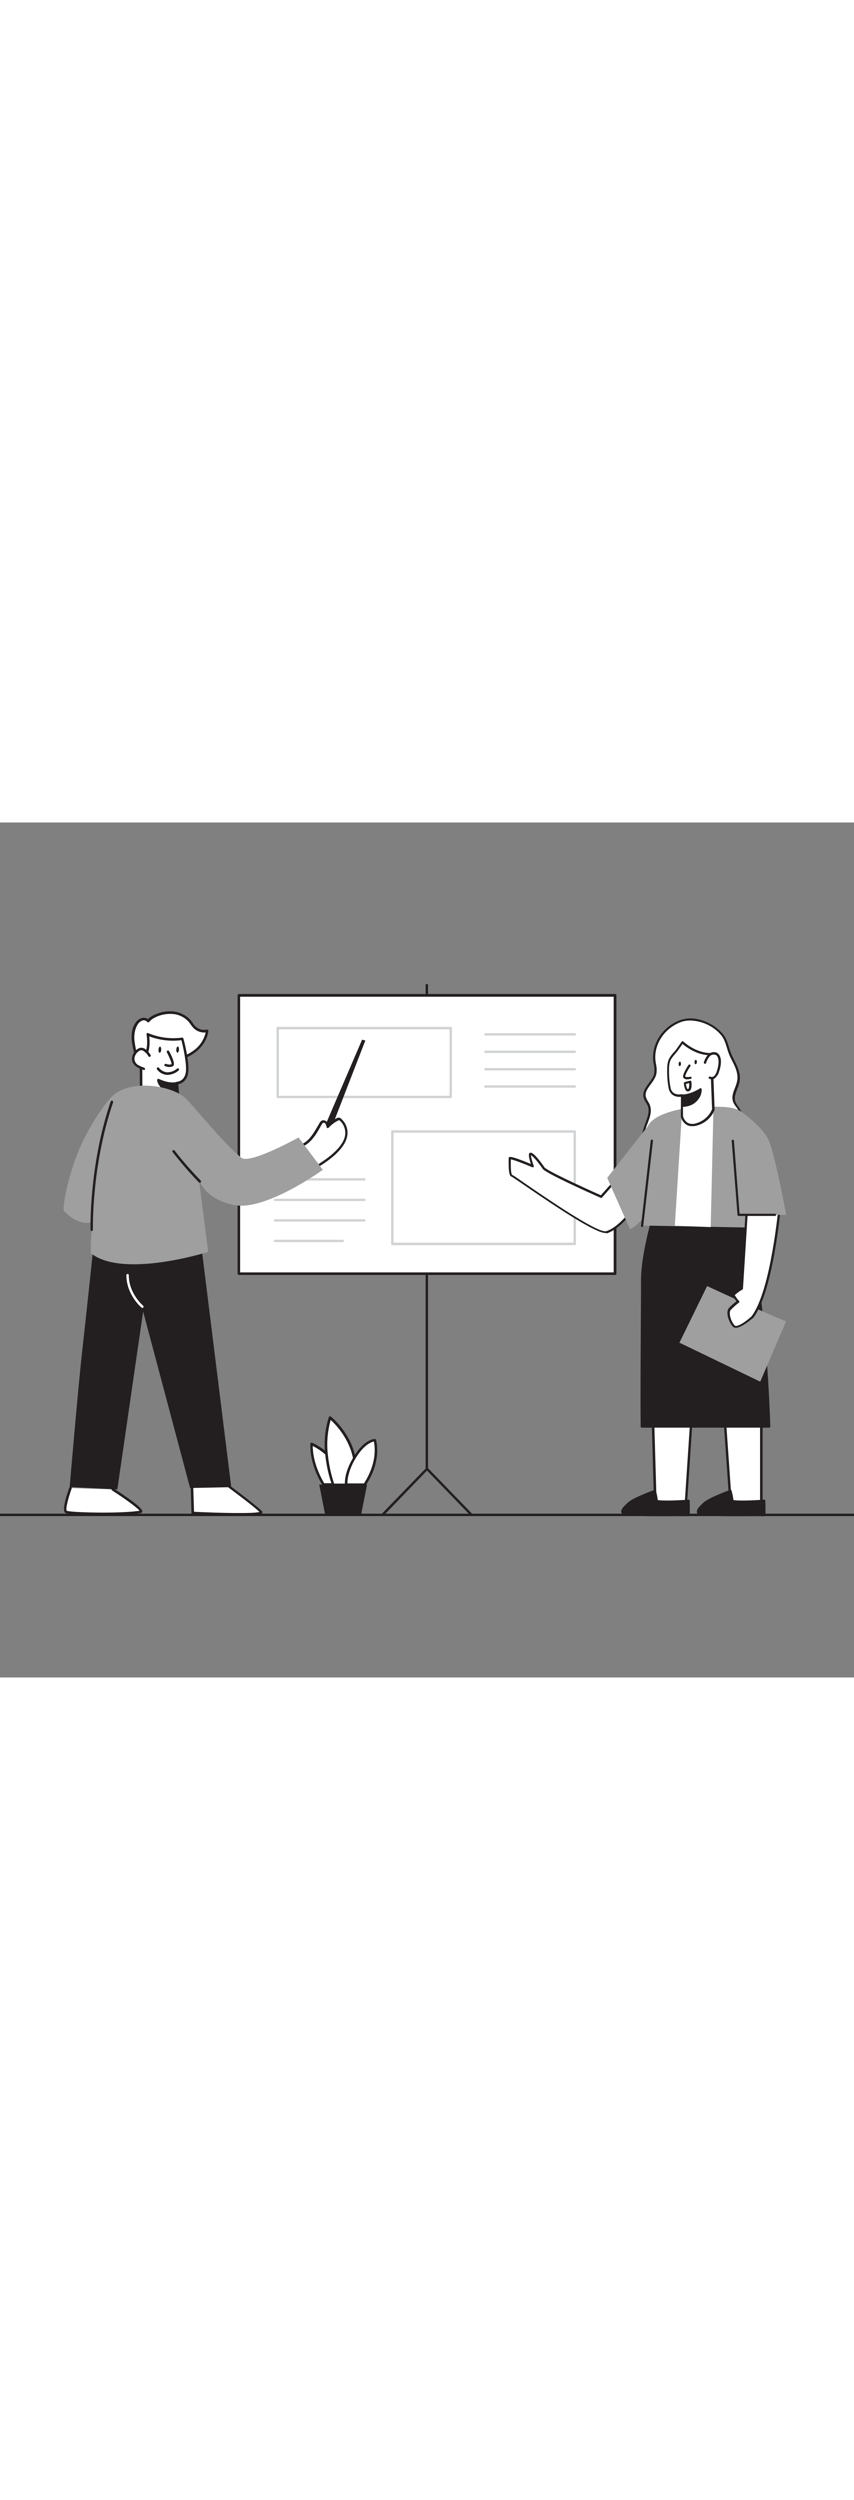 <svg version="1.1" id="Layer_1" xmlns="http://www.w3.org/2000/svg" xmlns:xlink="http://www.w3.org/1999/xlink" x="0px" y="0px" viewBox="0 0 500 500" style="width: 171px;" xml:space="preserve" data-imageid="team-presentation-9-44" imageName="Team Presentation 9" class="illustrations_image">
<rect x="0" y="0" width="500" height="500" fill="#808080" stroke="none"/>
<style type="text/css">
	.st0_team-presentation-9-44{fill:#231F20;}
	.st1_team-presentation-9-44{fill:#FFFFFF;}
	.st2_team-presentation-9-44{fill:#D1D3D4;}
	.st3_team-presentation-9-44{fill:#68E1FD;}
</style>
<path id="floor_team-presentation-9-44" class="st0_team-presentation-9-44" d="M501.8,405.6H-1.8c-0.4,0-0.7-0.3-0.7-0.7l0,0c0-0.4,0.3-0.7,0.7-0.7c0,0,0,0,0,0h503.7&#10;&#9;c0.4,0,0.7,0.3,0.7,0.7C502.6,405.3,502.2,405.6,501.8,405.6L501.8,405.6z"/>
<g id="Plant_team-presentation-9-44">
	<path class="st1_team-presentation-9-44" d="M191.2,369.2c-2.6-2.3-5.5-4.2-8.7-5.7c-0.3,9.3,3.5,17.9,7,23.8h11.4"/>
	<path class="st0_team-presentation-9-44" d="M200.8,388h-11.4c-0.3,0-0.5-0.1-0.6-0.4c-3.4-5.7-7.4-14.5-7.1-24.2c0-0.2,0.1-0.5,0.3-0.6&#10;&#9;&#9;c0.2-0.1,0.5-0.2,0.7-0.1c3.3,1.5,6.3,3.4,8.9,5.8c0.3,0.3,0.3,0.7,0.1,1.1c0,0,0,0,0,0c-0.3,0.3-0.7,0.3-1.1,0.1&#10;&#9;&#9;c-2.3-2-4.8-3.7-7.5-5.1c0.1,8.6,3.6,16.5,6.7,21.8h10.9c0.4,0,0.8,0.3,0.8,0.7c0,0.4-0.3,0.8-0.7,0.8&#10;&#9;&#9;C200.9,388,200.9,388,200.8,388L200.8,388z"/>
	<path class="st1_team-presentation-9-44" d="M207.4,371.7c-2.8-14.6-14.2-23.7-14.2-23.7c-2.1,6.9-2.8,14.1-2.1,21.2c0.6,6.2,1.9,12.2,3.9,18.1h12.2"/>
	<path class="st0_team-presentation-9-44" d="M207.3,388h-12.2c-0.3,0-0.6-0.2-0.7-0.5c-2.1-5.9-3.4-12-4-18.2c-0.8-7.2-0.1-14.6,2.1-21.5&#10;&#9;&#9;c0.1-0.2,0.3-0.4,0.5-0.5c0.2-0.1,0.5,0,0.7,0.1c0.5,0.4,11.7,9.5,14.5,24.2c0.1,0.4-0.2,0.8-0.6,0.9c-0.4,0.1-0.8-0.2-0.9-0.6&#10;&#9;&#9;c-2.3-11.8-10.4-20.1-13.1-22.5c-1.8,6.4-2.4,13.2-1.7,19.8c0.6,5.9,1.8,11.7,3.7,17.4h11.7c0.4,0,0.8,0.3,0.8,0.7&#10;&#9;&#9;c0,0.4-0.3,0.8-0.7,0.8C207.4,388,207.3,388,207.3,388L207.3,388z"/>
	<path class="st1_team-presentation-9-44" d="M213.5,387.2h-10.8c-0.1-3.2,0.6-8.1,4.1-14.4c0.2-0.4,0.5-0.8,0.7-1.2c6.3-10.6,12-10.5,12-10.5&#10;&#9;&#9;C221.9,372.4,216.8,382.3,213.5,387.2z"/>
	<path class="st0_team-presentation-9-44" d="M213.5,388h-10.8c-0.4,0-0.7-0.3-0.8-0.7c0,0,0,0,0,0c-0.1-3.1,0.5-8.1,4.2-14.7c0.2-0.4,0.5-0.8,0.7-1.2&#10;&#9;&#9;c6.4-10.9,12.4-10.9,12.7-10.9c0.3,0,0.6,0.3,0.7,0.6c2.5,11.5-2.7,21.6-6.1,26.6C214,387.9,213.7,388,213.5,388z M203.4,386.5h9.7&#10;&#9;&#9;c3.1-4.8,7.8-14.1,5.8-24.5c-1.6,0.3-6,2-10.8,10c-0.2,0.4-0.4,0.8-0.7,1.2C204.2,379.1,203.4,383.6,203.4,386.5z"/>
	<polygon class="st0_team-presentation-9-44" points="211.5,404.4 190.3,404.4 186.9,387.2 214.9,387.2 &#9;"/>
</g>
<g id="Presentation_team-presentation-9-44">
	<path class="st0_team-presentation-9-44" d="M249.9,378.6c-0.4,0-0.7-0.3-0.7-0.7l0,0V95.1c0-0.4,0.3-0.7,0.7-0.7c0.4,0,0.7,0.3,0.7,0.7l0,0v282.8&#10;&#9;&#9;C250.6,378.3,250.3,378.6,249.9,378.6C249.9,378.6,249.9,378.6,249.9,378.6z"/>
	<path class="st0_team-presentation-9-44" d="M224.5,405c-0.2,0-0.4-0.1-0.5-0.2c-0.3-0.3-0.3-0.7,0-1l25.5-26.3c0.3-0.3,0.7-0.3,1,0l25.5,26.3&#10;&#9;&#9;c0.2,0.3,0.2,0.8-0.1,1c-0.3,0.2-0.6,0.2-0.9,0L250,379l-24.9,25.8C224.9,404.9,224.7,405,224.5,405z"/>
	<rect x="139.9" y="101.1" class="st1_team-presentation-9-44" width="220.2" height="162.8"/>
	<path class="st0_team-presentation-9-44" d="M360.1,264.6H139.9c-0.4,0-0.7-0.3-0.8-0.8V101.1c0-0.4,0.3-0.8,0.8-0.8h220.2c0.4,0,0.8,0.3,0.8,0.7&#10;&#9;&#9;c0,0,0,0,0,0v162.8C360.9,264.3,360.5,264.7,360.1,264.6z M140.6,263.1h218.7V101.9H140.6L140.6,263.1z"/>
	<path class="st2_team-presentation-9-44" d="M213.3,209.4H161c-0.4,0-0.7-0.3-0.7-0.7c0-0.4,0.3-0.7,0.7-0.7h52.3c0.4,0,0.7,0.3,0.7,0.7&#10;&#9;&#9;C214.1,209,213.7,209.4,213.3,209.4L213.3,209.4z"/>
	<path class="st2_team-presentation-9-44" d="M213.3,221.4H161c-0.4,0-0.7-0.3-0.7-0.7c0-0.4,0.3-0.7,0.7-0.7h52.3c0.4,0,0.7,0.3,0.7,0.7&#10;&#9;&#9;C214.1,221.1,213.7,221.4,213.3,221.4L213.3,221.4z"/>
	<path class="st2_team-presentation-9-44" d="M213.3,233.4H161c-0.4,0-0.7-0.3-0.7-0.7c0-0.4,0.3-0.7,0.7-0.7h52.3c0.4,0,0.7,0.3,0.7,0.7&#10;&#9;&#9;C214.1,233.1,213.7,233.4,213.3,233.4L213.3,233.4z"/>
	<path class="st2_team-presentation-9-44" d="M200.6,245.4H161c-0.4,0-0.7-0.3-0.7-0.7c0-0.4,0.3-0.7,0.7-0.7h39.7c0.4,0,0.7,0.3,0.7,0.7&#10;&#9;&#9;C201.4,245.1,201.1,245.4,200.6,245.4L200.6,245.4z"/>
	<path class="st2_team-presentation-9-44" d="M336.5,247.2H229.7c-0.4,0-0.7-0.3-0.7-0.7v-65.8c0-0.4,0.3-0.7,0.7-0.7h106.8c0.4,0,0.7,0.3,0.7,0.7l0,0v65.8&#10;&#9;&#9;C337.3,246.8,337,247.2,336.5,247.2C336.5,247.2,336.5,247.2,336.5,247.2z M230.4,245.7h105.4v-64.3H230.4L230.4,245.7z"/>
	<path class="st2_team-presentation-9-44" d="M263.9,161.2H162.6c-0.4,0-0.7-0.3-0.7-0.7v-40.3c0-0.4,0.3-0.7,0.7-0.7h101.3c0.4,0,0.7,0.3,0.7,0.7&#10;&#9;&#9;c0,0,0,0,0,0v40.3C264.7,160.9,264.3,161.2,263.9,161.2C263.9,161.2,263.9,161.2,263.9,161.2z M163.3,159.8h99.9v-38.8h-99.9&#10;&#9;&#9;L163.3,159.8z"/>
	<path class="st2_team-presentation-9-44" d="M336.5,124.6h-52.3c-0.4,0-0.7-0.3-0.7-0.7s0.3-0.7,0.7-0.7c0,0,0,0,0,0h52.3c0.4,0,0.7,0.3,0.7,0.7&#10;&#9;&#9;C337.3,124.2,337,124.6,336.5,124.6z"/>
	<path class="st2_team-presentation-9-44" d="M336.5,134.8h-52.3c-0.4,0-0.7-0.3-0.7-0.7c0-0.4,0.3-0.7,0.7-0.7l0,0h52.3c0.4,0,0.7,0.3,0.7,0.7&#10;&#9;&#9;C337.3,134.4,337,134.8,336.5,134.8z"/>
	<path class="st2_team-presentation-9-44" d="M336.5,145h-52.3c-0.4,0-0.7-0.3-0.7-0.7c0-0.4,0.3-0.7,0.7-0.7l0,0h52.3c0.4,0,0.7,0.3,0.7,0.7&#10;&#9;&#9;C337.3,144.7,337,145,336.5,145z"/>
	<path class="st2_team-presentation-9-44" d="M336.5,155.1h-52.3c-0.4,0-0.7-0.3-0.7-0.7c0-0.4,0.3-0.7,0.7-0.7l0,0h52.3c0.4,0,0.7,0.3,0.7,0.7&#10;&#9;&#9;C337.3,154.8,337,155.1,336.5,155.1z"/>
</g>
<g id="characer_male_team-presentation-9-44">
	<path class="st1_team-presentation-9-44" d="M79.8,137.3c-0.9-3.3-1.6-6.6-2-10c-0.4-3.4,0.3-6.8,2.1-9.8c0.7-1.2,1.8-2,3.1-2.5c1.3-0.4,2.8,0,3.7,1.1&#10;&#9;&#9;c1-1.3,2.2-2.2,3.7-2.9c3.4-1.7,7.1-2.4,10.9-2.1c3.8,0.4,7.3,2.1,9.8,5c0.9,1.3,1.9,2.5,2.9,3.6c2,1.8,4.7,2.6,7.3,2&#10;&#9;&#9;c-0.7,5-3.8,9.4-7.9,12.3c-4.2,2.8-8.9,4.7-13.9,5.6c-2.6,0.6-5.2,0.8-7.9,0.6c-2.7-0.3-5.1-1.6-6.8-3.7"/>
	<path class="st0_team-presentation-9-44" d="M93.7,141.2c-0.7,0-1.5-0.1-2.2-0.1c-2.9-0.3-5.5-1.7-7.3-4c-0.2-0.3-0.2-0.8,0.2-1.1s0.8-0.2,1.1,0.2l0,0&#10;&#9;&#9;c1.5,1.9,3.8,3.2,6.3,3.4c2.6,0.3,5.1,0.1,7.6-0.6c5.8-1.2,10.1-2.9,13.6-5.4c3.7-2.5,6.4-6.4,7.4-10.8c-2.5,0.2-5-0.6-6.9-2.4&#10;&#9;&#9;c-0.7-0.7-1.3-1.5-1.9-2.3c-0.3-0.5-0.7-0.9-1-1.4c-2.4-2.7-5.7-4.4-9.3-4.7c-3.6-0.3-7.3,0.4-10.5,2c-1.3,0.6-2.5,1.5-3.4,2.6&#10;&#9;&#9;c-0.1,0.2-0.4,0.3-0.6,0.3c-0.2,0-0.5-0.1-0.6-0.3c-0.7-0.8-1.8-1.1-2.8-0.8c-1.1,0.4-2.1,1.2-2.7,2.2c-2,3-2.2,6.7-2,9.3&#10;&#9;&#9;c0.3,2.5,0.7,4.9,1.4,7.3c0.2,0.9,0.4,1.7,0.6,2.6c0.1,0.4-0.2,0.8-0.6,0.9c0,0,0,0,0,0c-0.4,0.1-0.8-0.2-0.9-0.6&#10;&#9;&#9;c-0.2-0.9-0.4-1.7-0.6-2.6c-0.7-2.5-1.2-5-1.5-7.5c-0.2-2.8-0.1-6.9,2.2-10.2c0.8-1.3,2.1-2.3,3.5-2.8c1.3-0.4,2.7-0.2,3.8,0.6&#10;&#9;&#9;c1-1,2.2-1.8,3.5-2.4c3.5-1.7,7.4-2.5,11.3-2.1c4,0.4,7.6,2.2,10.3,5.2c0.4,0.5,0.8,1,1.1,1.5c0.5,0.8,1.1,1.5,1.7,2.1&#10;&#9;&#9;c1.8,1.7,4.2,2.3,6.6,1.8c0.2,0,0.5,0,0.7,0.2c0.2,0.2,0.3,0.4,0.2,0.7c-0.6,4.8-3.6,9.5-8.2,12.8c-3.7,2.6-8.2,4.4-14.2,5.7&#10;&#9;&#9;C97.6,140.9,95.7,141.2,93.7,141.2z"/>
	<path class="st1_team-presentation-9-44" d="M103.7,152.4l1,12.1c0,0-3.6,7.5-11.4,5.7c-4.7-1.1-8.6-4.3-10.7-8.6l-0.1-22c0,0,5.8-3.1,3.9-15.7&#10;&#9;&#9;c6.4,2.7,13.4,3.6,20.3,2.6c0,0,3.7,13.6,2.8,19.6S103.7,152.4,103.7,152.4z"/>
	<path class="st0_team-presentation-9-44" d="M95.7,171.2c-0.9,0-1.7-0.1-2.5-0.3c-4.9-1.2-9-4.5-11.2-9.1c0-0.1-0.1-0.2-0.1-0.3l-0.1-22&#10;&#9;&#9;c0-0.3,0.1-0.5,0.4-0.7c0,0,5.3-3.1,3.6-14.9c-0.1-0.4,0.2-0.8,0.6-0.8c0.1,0,0.3,0,0.4,0.1c6.3,2.6,13.1,3.5,19.8,2.6&#10;&#9;&#9;c0.4-0.1,0.7,0.2,0.8,0.6c0.2,0.6,3.7,13.8,2.8,19.9c-0.7,5.1-4.2,6.4-5.8,6.8l0.9,11.4c0,0.1,0,0.3-0.1,0.4&#10;&#9;&#9;C105.4,164.9,102.3,171.2,95.7,171.2z M83.4,161.3c2,4,5.7,7,10.1,8.1c6.6,1.5,9.9-4,10.5-5.1l-1-11.9c0-0.2,0.1-0.4,0.2-0.6&#10;&#9;&#9;c0.1-0.2,0.3-0.2,0.5-0.2l0,0c0.2,0,4.3-0.3,5.1-5.6c0.7-5.1-1.9-16-2.6-18.7c-6.4,0.8-12.8,0-18.8-2.2c1.1,10.1-2.8,13.9-4.1,14.9&#10;&#9;&#9;L83.4,161.3z"/>
	<path class="st0_team-presentation-9-44" d="M104,158.4c-2.9,0.4-5.8-0.6-8-2.5c-3.5-3.3-3.2-5.2-3.2-5.2s5.6,3,10.7,1.9L104,158.4z"/>
	<path class="st0_team-presentation-9-44" d="M102.8,159.2c-2.7,0-5.3-1-7.3-2.8c-3.6-3.4-3.5-5.6-3.5-5.8c0-0.4,0.4-0.7,0.8-0.7c0.1,0,0.2,0,0.3,0.1&#10;&#9;&#9;c0.1,0,5.4,2.8,10.2,1.8c0.2,0,0.4,0,0.6,0.1c0.2,0.1,0.3,0.3,0.3,0.5l0.5,5.8c0,0.4-0.2,0.7-0.6,0.8&#10;&#9;&#9;C103.6,159.2,103.2,159.2,102.8,159.2z M93.8,151.9c0.7,1.3,1.6,2.4,2.6,3.4c1.8,1.7,4.2,2.5,6.7,2.4l-0.4-4.3&#10;&#9;&#9;C99.7,153.7,96.6,153.2,93.8,151.9L93.8,151.9z"/>
	<path class="st1_team-presentation-9-44" d="M98.3,134c0,0,3.7,6.8,2.6,7.8s-3.9,0-3.9,0"/>
	<path class="st0_team-presentation-9-44" d="M99.3,143c-0.9,0-1.8-0.2-2.6-0.5c-0.4-0.1-0.6-0.6-0.4-0.9c0.1-0.4,0.6-0.6,0.9-0.4c1,0.3,2.6,0.6,3.2,0.1&#10;&#9;&#9;c0.2-0.6-1.1-3.8-2.7-6.9c-0.2-0.4,0-0.8,0.3-1c0.3-0.2,0.8,0,1,0.3c1.8,3.3,3.7,7.6,2.4,8.7C100.8,142.8,100.1,143,99.3,143z"/>
	<path class="st0_team-presentation-9-44" d="M98.2,147.6h-0.5c-2.3-0.2-4.3-1.3-5.7-3.1c-0.3-0.3-0.3-0.8,0-1.1c0.3-0.3,0.8-0.3,1.1,0.1&#10;&#9;&#9;c1.2,1.5,2.9,2.4,4.7,2.6c2.2,0,4.3-0.8,5.9-2.2c0.3-0.2,0.7-0.2,1,0.1c0.2,0.3,0.2,0.7-0.1,1C102.9,146.5,100.6,147.5,98.2,147.6z&#10;&#9;&#9;"/>
	
		<ellipse transform="matrix(6.592558e-02 -0.998 0.998 6.592558e-02 -45.213 217.427)" class="st0_team-presentation-9-44" cx="93.5" cy="132.9" rx="1.8" ry="0.8"/>
	
		<ellipse transform="matrix(6.592558e-02 -0.998 0.998 6.592558e-02 -35.486 227.844)" class="st0_team-presentation-9-44" cx="104" cy="132.9" rx="1.8" ry="0.8"/>
	<path class="st1_team-presentation-9-44" d="M87.6,136.3c-0.7-1.2-1.6-2.2-2.7-3c-0.6-0.5-1.3-0.8-2-0.9c-0.6,0-1.2,0.2-1.7,0.5c-1.6,0.9-2.6,2.4-3,4.2&#10;&#9;&#9;c-0.2,0.8-0.1,1.7,0.1,2.4c0.4,1.2,1.3,2.3,2.4,2.9c1.1,0.6,2.3,1.1,3.6,1.5"/>
	<path class="st0_team-presentation-9-44" d="M84.2,144.7c-0.1,0-0.2,0-0.2,0c-1.3-0.4-2.5-0.9-3.7-1.6c-1.3-0.8-2.3-1.9-2.8-3.3c-0.3-0.9-0.3-1.9-0.1-2.8&#10;&#9;&#9;c0.4-2,1.6-3.7,3.4-4.7c0.6-0.4,1.4-0.6,2.1-0.6c0.9,0.1,1.7,0.4,2.4,1c1.2,0.9,2.1,2,2.9,3.3c0.2,0.4,0,0.8-0.4,1&#10;&#9;&#9;c-0.3,0.2-0.7,0.1-0.9-0.3c-0.6-1.1-1.5-2.1-2.5-2.8c-0.4-0.4-1-0.7-1.6-0.7c-0.5,0-0.9,0.1-1.3,0.4c-1.4,0.8-2.3,2.2-2.7,3.7&#10;&#9;&#9;c-0.1,0.7-0.1,1.4,0.1,2.1c0.4,1.1,1.1,2,2.1,2.5c1.1,0.6,2.2,1.1,3.4,1.5c0.4,0.1,0.6,0.6,0.5,1c0,0,0,0,0,0&#10;&#9;&#9;C84.9,144.6,84.6,144.8,84.2,144.7z"/>
	<path class="st1_team-presentation-9-44" d="M41.3,389.2c0,0-4.7,12.7-2.6,14s32.8,1.8,43.5,0c3.4-0.6-16.2-13.2-16.2-13.2"/>
	<path class="st0_team-presentation-9-44" d="M59.3,405c-10.2,0-19.7-0.5-21-1.2c-2.2-1.3,0.5-9.9,2.3-14.9c0.1-0.4,0.5-0.6,0.9-0.5&#10;&#9;&#9;c0.4,0.1,0.6,0.5,0.5,0.9c0,0,0,0,0,0.1c-2.3,6.3-3.7,12.4-2.9,13.1c1.8,1,31,1.8,42.6,0c-1.3-1.8-8.9-7.3-16.1-11.9&#10;&#9;&#9;c-0.3-0.2-0.4-0.7-0.2-1c0.2-0.3,0.7-0.4,1-0.2c8,5.1,17.4,11.6,16.9,13.6c-0.1,0.5-0.5,0.8-1,0.9C77.4,404.7,68.1,405,59.3,405z"/>
	<path class="st1_team-presentation-9-44" d="M112.3,383.3l0.6,20.5c0,0,42.2,2.1,40-0.6S131,385.9,131,385.9l-2.7-14.8L112.3,383.3z"/>
	<path class="st0_team-presentation-9-44" d="M138.8,405.4c-8.3,0-18.5-0.4-26-0.8c-0.4,0-0.7-0.3-0.7-0.7l-0.6-20.5c0-0.2,0.1-0.5,0.3-0.6l15.9-12.1&#10;&#9;&#9;c0.2-0.2,0.5-0.2,0.7-0.1c0.2,0.1,0.4,0.3,0.5,0.5l2.7,14.5c2.3,1.7,19.6,14.6,21.8,17.2c0.3,0.3,0.3,0.7,0.1,1.1&#10;&#9;&#9;C153,405,146.7,405.4,138.8,405.4z M113.6,403.1c16.8,0.8,35,1.1,38.3,0.1c-2.7-2.8-15-12-21.4-16.7c-0.2-0.1-0.3-0.3-0.3-0.5&#10;&#9;&#9;l-2.5-13.6L113,383.6L113.6,403.1z"/>
	<path class="st0_team-presentation-9-44" d="M117,240.7l18.4,148l-24.1,0.5L83.8,286L68.7,390l-27.9-1.4c0,0,4.9-58.1,7.4-80.2s6.5-60.3,6.5-60.3&#10;&#9;&#9;L117,240.7z"/>
	<path class="st1_team-presentation-9-44" d="M83.4,283.9c-0.2,0-0.3-0.1-0.5-0.2c-0.4-0.3-8.9-7.6-8.9-19c0-0.4,0.3-0.7,0.7-0.7l0,0c0.4,0,0.7,0.3,0.7,0.7&#10;&#9;&#9;l0,0c0,10.8,8.3,17.8,8.4,17.9c0.3,0.3,0.3,0.7,0.1,1C83.8,283.8,83.6,283.9,83.4,283.9z"/>
	<polygon class="st0_team-presentation-9-44" points="184.9,190 212,127 213.9,127.5 188.9,192 &#9;"/>
	<path class="st1_team-presentation-9-44" d="M169.7,192.8c3.1-1.4,6-3,8.9-4.8c4.4-3,6.4-7.4,9.1-11.8c0.2-0.5,0.6-0.8,1-1.1c0.8-0.3,1.7,0,2.2,0.7&#10;&#9;&#9;c0.4,0.7,0.7,1.5,0.9,2.3c1.6-1.8,3.6-3.3,5.8-4.4c0.3-0.1,0.5-0.2,0.8-0.2c0.4,0.1,0.7,0.2,0.9,0.5c2.5,2.2,3.7,5.5,3.4,8.8&#10;&#9;&#9;c-1.1,9.3-15.5,18-22.9,21.7"/>
	<path class="st0_team-presentation-9-44" d="M179.8,205.1c-0.3,0-0.5-0.2-0.6-0.4c-0.2-0.4-0.1-0.8,0.3-1c0,0,0,0,0,0c3.6-1.8,21.4-11.1,22.6-21.1&#10;&#9;&#9;c0.3-3.1-0.8-6.1-3.1-8.2c-0.1-0.1-0.4-0.3-0.5-0.3c-0.2,0-0.3,0.1-0.5,0.2c-2.1,1-4,2.5-5.6,4.2c-0.2,0.2-0.5,0.3-0.7,0.2&#10;&#9;&#9;c-0.3-0.1-0.5-0.3-0.5-0.6c-0.1-0.7-0.3-1.4-0.7-2c-0.3-0.4-0.8-0.6-1.3-0.5c-0.3,0.2-0.5,0.5-0.7,0.8c-0.5,0.8-1,1.6-1.4,2.4&#10;&#9;&#9;c-2.1,3.7-4.2,7.1-8,9.7c-2.9,1.8-5.9,3.5-9,4.9c-0.3,0.2-0.8,0.1-1-0.2c-0.2-0.3-0.1-0.8,0.2-1c0,0,0.1,0,0.1-0.1&#10;&#9;&#9;c3-1.4,6-3,8.8-4.8c3.5-2.3,5.4-5.7,7.5-9.2c0.5-0.8,0.9-1.6,1.4-2.4c0.3-0.6,0.7-1,1.3-1.4c1.1-0.4,2.3-0.1,3,0.9&#10;&#9;&#9;c0.3,0.4,0.5,0.8,0.7,1.3c1.5-1.5,3.2-2.7,5.1-3.6c0.8-0.5,1.9-0.4,2.6,0.4c2.7,2.4,4,5.9,3.6,9.4c-1.2,10.5-18.2,19.7-23.4,22.2&#10;&#9;&#9;C179.9,205,179.9,205,179.8,205.1z"/>
	<path class="st3_team-presentation-9-44 targetColor" d="M174.8,184.2c0,0-28.5,15.8-33.4,11.9c-10.4-8.3-27.1-29.2-32.4-34.5c-7.9-7.9-33.6-12.1-44-0.8&#10;&#9;&#9;c0,0-8.9,9.3-17.6,28c-6.8,14.7-11.3,36.6-9.9,38.4c1.8,2.2,9.4,8.8,16.5,6.5c-1.2,15.4-0.8,18.2-0.8,18.2c19,15,68.7-0.8,68.7-0.8&#10;&#9;&#9;l-5.5-42.9c0,0,2.2,11.7,20.6,15.5s52-20.6,52-20.6L174.8,184.2z" style="fill: rgb(159, 159, 159);"/>
	<path class="st0_team-presentation-9-44" d="M117,210.7c-0.2,0-0.4-0.1-0.5-0.2c-5.5-5.6-10.6-11.6-15.5-17.8c-0.2-0.3-0.2-0.8,0.2-1&#10;&#9;&#9;c0.3-0.2,0.8-0.2,1,0.1c4.8,6.2,9.9,12,15.3,17.6c0.3,0.3,0.3,0.7,0,1C117.4,210.6,117.2,210.7,117,210.7z"/>
	<path class="st0_team-presentation-9-44" d="M53.7,238.9c-0.4,0-0.7-0.3-0.7-0.7c0-0.4-1-37.6,11.8-75c0.1-0.4,0.5-0.6,0.9-0.5s0.6,0.5,0.5,0.9&#10;&#9;&#9;c0,0,0,0.1,0,0.1c-12.7,37.1-11.8,74.1-11.8,74.5C54.4,238.5,54.1,238.9,53.7,238.9C53.7,238.9,53.7,238.9,53.7,238.9L53.7,238.9z"/>
</g>
<g id="Character_female_team-presentation-9-44">
	<polygon class="st1_team-presentation-9-44" points="423.9,342.3 428,401.1 445.8,398.5 445.8,339.6 &#9;"/>
	<path class="st0_team-presentation-9-44" d="M427.3,401.9l-4.2-60.2l23.4-2.9v60.3L427.3,401.9z M424.6,342.9l4,57.3l16.4-2.4v-57.4L424.6,342.9z"/>
	<path class="st0_team-presentation-9-44" d="M447.4,404.9c0.3,0,0-8.3,0-8.3s-19.4,1.3-18.7-0.3c0.2-0.5-1-5.4-1-5.4s-12.1,4.3-15.4,7.3s-4.5,4.6-3.1,6&#10;&#9;&#9;S447.4,404.9,447.4,404.9z"/>
	<path class="st0_team-presentation-9-44" d="M431,405.7c-10.6,0-21.4-0.2-22.3-1.1c-0.5-0.4-0.8-1.1-0.7-1.7c0-1.4,1.5-3,3.9-5.2c3.3-3,15.1-7.2,15.6-7.4&#10;&#9;&#9;c0.2-0.1,0.4-0.1,0.5,0c0.2,0.1,0.3,0.2,0.3,0.4c0.5,1.8,0.9,3.6,1.1,5.5c1.6,0.5,10.2,0.4,18-0.2c0.2,0,0.3,0.1,0.5,0.2&#10;&#9;&#9;c0.1,0.1,0.2,0.3,0.2,0.5c0.2,8.3,0,8.5-0.2,8.8c-0.1,0.1-0.3,0.2-0.5,0.2l0,0C443.3,405.6,437.2,405.7,431,405.7z M427.2,391.7&#10;&#9;&#9;c-2.6,1-11.8,4.5-14.5,6.9c-1.8,1.6-3.5,3.3-3.5,4.3c0,0.3,0.1,0.6,0.4,0.8c1.6,0.8,23.4,0.8,37.2,0.6c0.1-1.1,0-4.1,0-7&#10;&#9;&#9;c-8.1,0.5-17.6,0.9-18.5-0.4c-0.2-0.2-0.2-0.6-0.1-0.8C427.9,394.5,427.6,393.1,427.2,391.7L427.2,391.7z"/>
	<polygon class="st1_team-presentation-9-44" points="382.2,348 383.7,401.1 401.5,398.5 405.2,342.3 &#9;"/>
	<path class="st0_team-presentation-9-44" d="M383,401.9l-1.5-54.5l24.5-6l-3.8,57.7L383,401.9z M383,348.6l1.5,51.7l16.4-2.4l3.6-54.5L383,348.6z"/>
	<path class="st1_team-presentation-9-44" d="M361.2,208.4l-9.1,10.3c0,0-32.1-14.2-33.7-16.7s-6.2-8.6-7.6-8.3s1.2,7.2,1.2,7.2s-13.4-5.7-13.4-4.6&#10;&#9;&#9;s-0.5,9.7,1.2,10.2s48.8,34.8,55.4,32.9s13.4-10.7,13.4-10.7"/>
	<path class="st0_team-presentation-9-44" d="M354.6,240.1c-5.9,0-26.4-13.5-47.9-28.2c-3.6-2.5-6.8-4.6-7.2-4.8c-1.4-0.4-1.8-3.3-1.7-10.2&#10;&#9;&#9;c0-0.3,0-0.5,0-0.6c0-0.3,0.1-0.5,0.4-0.6c0.3-0.2,1.1-0.8,12.6,4c-0.7-2.1-1.5-5.1-1-6.1c0.2-0.3,0.4-0.5,0.7-0.5&#10;&#9;&#9;c2.3-0.4,8.2,8.5,8.3,8.6c1.1,1.7,20.6,10.8,33,16.3l8.8-9.9c0.2-0.3,0.7-0.3,0.9-0.1c0,0,0,0,0,0c0.3,0.2,0.3,0.7,0.1,1&#10;&#9;&#9;c0,0,0,0,0,0l-9.1,10.3c-0.2,0.2-0.5,0.3-0.8,0.2c-5.4-2.4-32.3-14.4-34-17c-2.1-3.2-5.6-7.4-6.8-7.9c-0.1,0.8,0.6,3.5,1.6,6.2&#10;&#9;&#9;c0.1,0.3,0,0.5-0.2,0.7c-0.2,0.2-0.5,0.2-0.7,0.1c-5.1-2.2-10.8-4.3-12.5-4.6v0.2c-0.2,7.7,0.5,8.8,0.8,8.9c0.4,0.1,1.9,1.1,7.5,5&#10;&#9;&#9;c12.8,8.8,42.7,29.3,47.5,27.9c6.3-1.8,13-10.4,13-10.4c0.2-0.3,0.6-0.3,0.9-0.1c0,0,0,0,0,0c0.3,0.2,0.3,0.6,0.1,0.9c0,0,0,0,0,0&#10;&#9;&#9;c-0.3,0.4-7,8.9-13.7,10.9C355.1,240.1,354.9,240.1,354.6,240.1z"/>
	<path class="st0_team-presentation-9-44" d="M375.7,353.3c-0.3-27.2,0.2-69.6,0.2-85.8s7.7-40.8,7.7-40.8l53.6-1.7c0,0,10.7,54,13.2,128.3L375.7,353.3z"/>
	<path class="st0_team-presentation-9-44" d="M450.4,353.9h-74.7c-0.4,0-0.6-0.3-0.6-0.6c0,0,0,0,0,0c-0.2-18.5,0-43.4,0.1-63.4c0.1-9.3,0.1-17.2,0.1-22.4&#10;&#9;&#9;c0-16.1,7.6-40.7,7.7-41c0.1-0.3,0.3-0.4,0.6-0.4l53.6-1.7c0.3,0,0.6,0.2,0.6,0.5c0.1,0.5,10.8,54.9,13.2,128.4&#10;&#9;&#9;c0,0.2-0.1,0.3-0.2,0.5C450.8,353.8,450.6,353.9,450.4,353.9z M376.3,352.6h73.4c-2.4-69.1-12-121.2-13.1-127l-52.6,1.7&#10;&#9;&#9;c-1,3.4-7.5,25.4-7.5,40.1c0,5.2,0,13.1-0.1,22.4C376.3,309.7,376.1,334.2,376.3,352.6z"/>
	<path class="st1_team-presentation-9-44" d="M429.7,162.2c-0.5-3.5,2-7.1,2.7-10.8c1-5.2-1.8-9.8-4-14.2c-2.1-4.2-2.5-9.2-5.3-12.8&#10;&#9;&#9;c-5.4-6.9-16.5-11.4-24.9-8.2c-9.5,3.6-16.3,13.2-15,23.6c0.3,2.4,1,4.8,0.5,7.2c-1.1,5-7.3,8.7-6.1,13.7c0.4,1.7,1.7,3.1,2.3,4.8&#10;&#9;&#9;c2.1,5.1-2,10.6-3,16c-0.9,4.8,0.5,9.7,2,14.4c1.3,4,3,8.4,6.7,10.4c2.3,1.3,5,1.5,7.7,1.5c11.7,0.2,24-2.1,32.8-9.8&#10;&#9;&#9;s12.5-21.9,5.9-31.4c-0.7-0.9-1.4-1.9-1.9-3C429.9,163.1,429.8,162.6,429.7,162.2z"/>
	<path class="st0_team-presentation-9-44" d="M394.6,208.3h-1.3c-2.6,0-5.5-0.2-8-1.6c-3.9-2.2-5.7-6.7-7-10.8c-1.6-4.7-3-9.8-2.1-14.7&#10;&#9;&#9;c0.4-1.9,1-3.7,1.7-5.5c1.3-3.6,2.6-6.9,1.3-10.1c-0.3-0.6-0.6-1.3-1-1.8c-0.6-0.9-1.1-1.9-1.4-3c-0.8-3.2,1.2-5.8,3.1-8.4&#10;&#9;&#9;c1.3-1.8,2.7-3.6,3.1-5.6c0.2-1.7,0.2-3.5-0.2-5.1c-0.1-0.6-0.2-1.2-0.3-1.8c-1.3-10.1,5.2-20.3,15.4-24.2&#10;&#9;&#9;c9.1-3.5,20.4,1.7,25.6,8.4c1.8,2.2,2.6,5,3.4,7.6c0.5,1.8,1.2,3.6,2,5.3l0.7,1.4c2.1,4.1,4.3,8.4,3.4,13.3&#10;&#9;&#9;c-0.3,1.5-0.8,2.9-1.4,4.3c-0.8,2.2-1.6,4.3-1.3,6.3l0,0c0.1,0.4,0.2,0.8,0.3,1.2c0.4,0.8,0.8,1.5,1.3,2.2l0.5,0.6&#10;&#9;&#9;c5.6,8.1,5,22.7-6,32.3C419.1,204.9,408,208.3,394.6,208.3z M404.1,115.8c-1.9,0-3.9,0.3-5.7,1c-9.6,3.7-15.8,13.3-14.6,22.8&#10;&#9;&#9;c0.1,0.6,0.2,1.2,0.3,1.8c0.4,1.8,0.5,3.8,0.2,5.6c-0.5,2.3-1.9,4.2-3.3,6.1c-1.8,2.4-3.5,4.7-2.9,7.3c0.3,0.9,0.7,1.8,1.2,2.6&#10;&#9;&#9;c0.4,0.6,0.8,1.3,1.1,2c1.5,3.7,0.1,7.4-1.3,11.1c-0.7,1.7-1.3,3.5-1.7,5.3c-0.9,4.6,0.4,9.3,2,14c1.3,3.8,2.9,8.1,6.4,10&#10;&#9;&#9;c2.2,1.2,5,1.4,7.4,1.4c13.7,0.2,24.9-3.1,32.3-9.6c10.4-9.1,11.1-22.9,5.8-30.5l-0.5-0.6c-0.6-0.8-1.1-1.6-1.5-2.5&#10;&#9;&#9;c-0.2-0.5-0.3-1-0.4-1.5c-0.4-2.3,0.5-4.7,1.4-6.9c0.5-1.3,1-2.7,1.3-4.1c0.8-4.4-1.3-8.5-3.3-12.4l-0.7-1.4&#10;&#9;&#9;c-0.8-1.8-1.5-3.6-2-5.5c-0.8-2.6-1.6-5.2-3.2-7.2C418,119.2,411.2,116,404.1,115.8z"/>
	<path class="st3_team-presentation-9-44 targetColor" d="M381.6,174.7l-26.1,33.1c0,0,2.6,6,13.4,30.1c9.5-4.7,25.3-30.4,25.3-30.4L381.6,174.7z" style="fill: rgb(159, 159, 159);"/>
	<path class="st3_team-presentation-9-44 targetColor" d="M405.4,166.6c0,0-20.8,1.9-25.8,10.4s-3.6,58.7-3.6,58.7l63.4,1.2c0,0,6.3-50.6-2.3-63.7&#10;&#9;&#9;C433.9,165.7,425.2,165.7,405.4,166.6z" style="fill: rgb(159, 159, 159);"/>
	<polygon class="st1_team-presentation-9-44" points="417.7,167.6 416.1,236.6 395.1,235.8 399.2,170.9 &#9;"/>
	<path class="st1_team-presentation-9-44" d="M399.3,159.6l-0.1,12.2c0,0,1.2,6.8,8.6,4.7c4.4-1.3,8-4.5,9.8-8.7l-0.8-21.1c-1-3.7-1.4-7.5-1.2-11.3&#10;&#9;&#9;c-9-0.1-16.1-6.9-16.1-6.9s-3.1,4.6-4.4,6.1c-1.1,1.1-2,2.3-2.8,3.7c-1.2,2.3-1.2,5.3-1.1,7.9c0,3.1,0.3,6.1,0.9,9.2&#10;&#9;&#9;C393.3,161.1,399.3,159.6,399.3,159.6z"/>
	<path class="st0_team-presentation-9-44" d="M405.2,177.6c-1.2,0-2.5-0.3-3.5-1c-1.6-1.1-2.7-2.8-3.1-4.7l0.1-11.5c-1.6,0.2-3.2-0.1-4.6-0.9&#10;&#9;&#9;c-1.4-0.9-2.3-2.4-2.6-4c-0.6-3.1-0.9-6.2-0.9-9.3c0-2.5-0.1-5.7,1.2-8.2c0.8-1.4,1.8-2.7,2.9-3.8c1.3-1.4,4.3-6,4.4-6&#10;&#9;&#9;c0.1-0.2,0.3-0.3,0.5-0.3c0.2,0,0.4,0,0.5,0.2c0.1,0.1,7,6.6,15.6,6.7c0.2,0,0.3,0.1,0.5,0.2c0.1,0.1,0.2,0.3,0.2,0.5&#10;&#9;&#9;c-0.2,3.4,0.2,6.8,1,10.2c0.1,0.4,0.2,0.7,0.2,1.1c0,0.1,0.8,21.1,0.8,21.1c0,0.1,0,0.2,0,0.2c-1.9,4.5-5.6,7.8-10.3,9.1&#10;&#9;&#9;C407.2,177.5,406.2,177.6,405.2,177.6z M399.9,171.8c0.4,1.5,1.3,2.8,2.5,3.7c1.6,0.9,3.5,1,5.2,0.4c4.2-1.2,7.6-4.2,9.3-8.2&#10;&#9;&#9;c-0.8-20.9-0.8-20.9-0.8-20.9c0-0.3-0.1-0.5-0.2-0.8c-0.8-3.2-1.1-6.5-1-9.9c-7.5-0.4-13.4-5-15.3-6.6c-1.3,1.9-2.6,3.8-4.1,5.6&#10;&#9;&#9;c-1,1.1-1.9,2.2-2.7,3.5c-1.2,2.2-1.1,5-1.1,7.5c0,3,0.3,6,0.9,9c0.2,1.3,0.9,2.4,2,3.2c1.3,0.7,2.9,0.9,4.4,0.6&#10;&#9;&#9;c0.2,0,0.4,0,0.6,0.1c0.2,0.1,0.3,0.3,0.2,0.5L399.9,171.8L399.9,171.8z"/>
	<path class="st0_team-presentation-9-44" d="M399.4,165.6c0,0,4.9,0.2,8.1-3.1s2.7-6.6,2.7-6.6s-5.3,3.6-10.9,3.7L399.4,165.6z"/>
	<path class="st0_team-presentation-9-44" d="M399.6,166.3h-0.2c-0.3,0-0.6-0.3-0.6-0.6l-0.1-6c0-0.4,0.3-0.6,0.6-0.6c0,0,0,0,0,0&#10;&#9;&#9;c5.3-0.1,10.5-3.6,10.5-3.6c0.2-0.1,0.4-0.2,0.6-0.1c0.2,0.1,0.3,0.3,0.4,0.5c0,0.1,0.5,3.7-2.9,7.1&#10;&#9;&#9;C405,166.1,400.7,166.3,399.6,166.3z M400,160.3l0,4.7c2.6-0.1,5.1-1.1,7-2.9c1.4-1.3,2.3-3.1,2.5-5&#10;&#9;&#9;C406.6,158.8,403.4,159.9,400,160.3L400,160.3z"/>
	<path class="st1_team-presentation-9-44" d="M403.6,142.2c0,0-3.9,5.8-3,6.9s3.5,0.3,3.5,0.3"/>
	<path class="st0_team-presentation-9-44" d="M402.5,150.2c-0.8,0.1-1.7-0.2-2.3-0.8c-1-1.1,1-4.8,2.9-7.6c0.2-0.3,0.6-0.4,0.9-0.2c0.3,0.2,0.4,0.6,0.2,0.9&#10;&#9;&#9;c-1.8,2.7-3.2,5.5-3,6.1c0.4,0.4,2,0.3,2.9,0.1c0.3-0.1,0.7,0,0.8,0.4c0.1,0.3,0,0.7-0.4,0.8c0,0-0.1,0-0.2,0&#10;&#9;&#9;C403.7,150.1,403.1,150.2,402.5,150.2z"/>
	
		<ellipse transform="matrix(3.925982e-02 -0.999 0.999 3.925982e-02 241.413 533.34)" class="st0_team-presentation-9-44" cx="398.1" cy="141.1" rx="1.3" ry="0.7"/>
	
		<ellipse transform="matrix(3.925982e-02 -0.999 0.999 3.925982e-02 251.471 541.485)" class="st0_team-presentation-9-44" cx="407.3" cy="140" rx="1.3" ry="0.7"/>
	<path class="st1_team-presentation-9-44" d="M401,152.5l3.1-0.8c0,0,0.6,4.6-1.1,5S401,152.5,401,152.5z"/>
	<path class="st0_team-presentation-9-44" d="M402.8,157.3c-0.3,0-0.7-0.1-0.9-0.3c-1.2-1-1.5-3.9-1.5-4.5c0-0.3,0.2-0.6,0.5-0.7l3.1-0.8&#10;&#9;&#9;c0.2,0,0.4,0,0.5,0.1c0.2,0.1,0.3,0.3,0.3,0.4c0.1,0.9,0.6,5.2-1.6,5.7C403,157.3,402.9,157.3,402.8,157.3z M401.6,152.9&#10;&#9;&#9;c0.1,1.2,0.5,2.6,1,3c0.1,0,0.2,0,0.2,0c0.6-0.1,0.8-2,0.7-3.5L401.6,152.9z"/>
	<path class="st0_team-presentation-9-44" d="M375.9,236.6L375.9,236.6c-0.4,0-0.7-0.4-0.6-0.7l5.7-49.9c0.1-0.3,0.4-0.6,0.7-0.6c0.4,0,0.6,0.4,0.6,0.7&#10;&#9;&#9;l-5.7,49.9C376.5,236.3,376.2,236.6,375.9,236.6z"/>
	<path class="st1_team-presentation-9-44" d="M412.8,140.5c0.5-1.5,1.2-2.9,2.3-4.1c1.1-1.2,2.8-1.6,4.3-1c1.6,0.8,2.1,2.8,2.1,4.5c-0.1,2-0.4,4-1.1,5.8&#10;&#9;&#9;c-0.3,1.1-0.9,2.2-1.7,3c-0.8,0.9-2.2,1-3.2,0.4"/>
	<path class="st0_team-presentation-9-44" d="M416.7,150.2c-0.6,0-1.1-0.2-1.6-0.5c-0.3-0.2-0.3-0.7-0.1-0.9c0.2-0.2,0.5-0.3,0.8-0.2&#10;&#9;&#9;c0.8,0.4,1.8,0.2,2.4-0.4c0.7-0.8,1.2-1.7,1.5-2.8c0.6-1.8,1-3.7,1-5.6c0-0.7-0.1-3.1-1.7-3.9c-1.3-0.4-2.7-0.1-3.5,0.9&#10;&#9;&#9;c-1,1.1-1.7,2.5-2.1,3.9c-0.1,0.3-0.5,0.5-0.9,0.4c-0.3-0.1-0.5-0.5-0.4-0.9c0.5-1.6,1.3-3.1,2.4-4.4c1.3-1.4,3.3-1.9,5.1-1.2&#10;&#9;&#9;c2.2,1.1,2.5,3.9,2.5,5.1c0,2-0.4,4.1-1.1,6c-0.3,1.3-1,2.4-1.9,3.3C418.5,149.8,417.6,150.2,416.7,150.2z"/>
	<path class="st3_team-presentation-9-44 targetColor" d="M460.3,291.6c-1.4,0.3-46.3-20.5-46.3-20.5l-16.2,33.1l47.3,22.8L460.3,291.6z" style="fill: rgb(159, 159, 159);"/>
	<path class="st1_team-presentation-9-44" d="M456.5,223c0,0-4.4,50.8-16.2,66.1c0,0-8.5,7.7-10.8,5.2s-4-7.9-2.3-9.9c1.5-1.6,3.2-3.1,4.9-4.4&#10;&#9;&#9;c0,0-3-3.3-2.6-4.1s4.7-3.6,4.7-3.6l3-47.4"/>
	<path class="st0_team-presentation-9-44" d="M430.8,295.5c-0.7,0-1.3-0.2-1.7-0.7c-2.4-2.5-4.4-8.4-2.4-10.8c1.4-1.5,2.9-2.8,4.5-4&#10;&#9;&#9;c-1.8-2.1-2.6-3.5-2.2-4.3s3.2-2.7,4.7-3.6l3-47.1c0-0.4,0.3-0.6,0.7-0.6l0,0c0.4,0,0.6,0.3,0.6,0.7c0,0,0,0,0,0l-3,47.5&#10;&#9;&#9;c0,0.2-0.1,0.4-0.3,0.5c-1.6,0.9-3.1,2-4.5,3.3c0.7,1.2,1.5,2.4,2.5,3.4c0.1,0.1,0.2,0.3,0.2,0.5c0,0.2-0.1,0.4-0.3,0.5&#10;&#9;&#9;c-1.7,1.3-3.3,2.7-4.8,4.3c-1.3,1.5,0,6.5,2.3,9c1.3,1.4,6.7-2.3,9.9-5.3c11.5-15,15.9-65.2,16-65.7c0-0.4,0.4-0.6,0.7-0.6&#10;&#9;&#9;c0.4,0,0.6,0.3,0.6,0.7c0,0,0,0,0,0c-0.2,2.1-4.5,51.2-16.3,66.5C439.5,290.8,434.1,295.5,430.8,295.5z"/>
	<path class="st3_team-presentation-9-44 targetColor" d="M434.2,169.3c0,0,11.6,8.1,15.5,15.8s10.6,44.4,10.6,44.4h-27.9L434.2,169.3z" style="fill: rgb(159, 159, 159);"/>
	<path class="st0_team-presentation-9-44" d="M453.7,230.1h-21.3c-0.3,0-0.6-0.3-0.6-0.6l-3.4-43.3c0-0.4,0.2-0.7,0.6-0.7c0.4,0,0.7,0.2,0.7,0.6&#10;&#9;&#9;c0,0,0,0,0,0l3.3,42.7h20.7c0.4,0,0.7,0.2,0.7,0.6c0,0.4-0.2,0.7-0.6,0.7C453.8,230.1,453.8,230.1,453.7,230.1L453.7,230.1z"/>
	<path class="st0_team-presentation-9-44" d="M403,404.9c0.3,0,0-8.3,0-8.3s-19.4,1.3-18.7-0.3c0.2-0.5-1-5.4-1-5.4s-12.1,4.3-15.4,7.3s-4.5,4.6-3.1,6&#10;&#9;&#9;S403,404.9,403,404.9z"/>
	<path class="st0_team-presentation-9-44" d="M386.7,405.7c-10.6,0-21.4-0.2-22.3-1.1c-0.5-0.4-0.7-1.1-0.7-1.7c0-1.4,1.5-3,3.9-5.2&#10;&#9;&#9;c3.3-3,15.1-7.2,15.6-7.4c0.2-0.1,0.4-0.1,0.5,0c0.2,0.1,0.3,0.2,0.3,0.4c0.5,1.8,0.9,3.6,1.1,5.5c1.6,0.5,10.2,0.4,18-0.2&#10;&#9;&#9;c0.2,0,0.3,0.1,0.5,0.2c0.1,0.1,0.2,0.3,0.2,0.5c0.2,8.3,0,8.5-0.2,8.8c-0.1,0.1-0.3,0.2-0.5,0.2l0,0&#10;&#9;&#9;C399,405.6,392.9,405.7,386.7,405.7z M382.9,391.7c-2.6,1-11.8,4.5-14.5,6.9c-1.8,1.6-3.5,3.3-3.5,4.3c0,0.3,0.1,0.6,0.4,0.8&#10;&#9;&#9;c1.6,0.8,23.4,0.8,37.2,0.6c0.1-1.1,0-4.1,0-7c-8.1,0.5-17.6,0.9-18.5-0.4c-0.2-0.2-0.2-0.6-0.1-0.8&#10;&#9;&#9;C383.6,394.5,383.3,393.1,382.9,391.7L382.9,391.7z"/>
</g>
</svg>